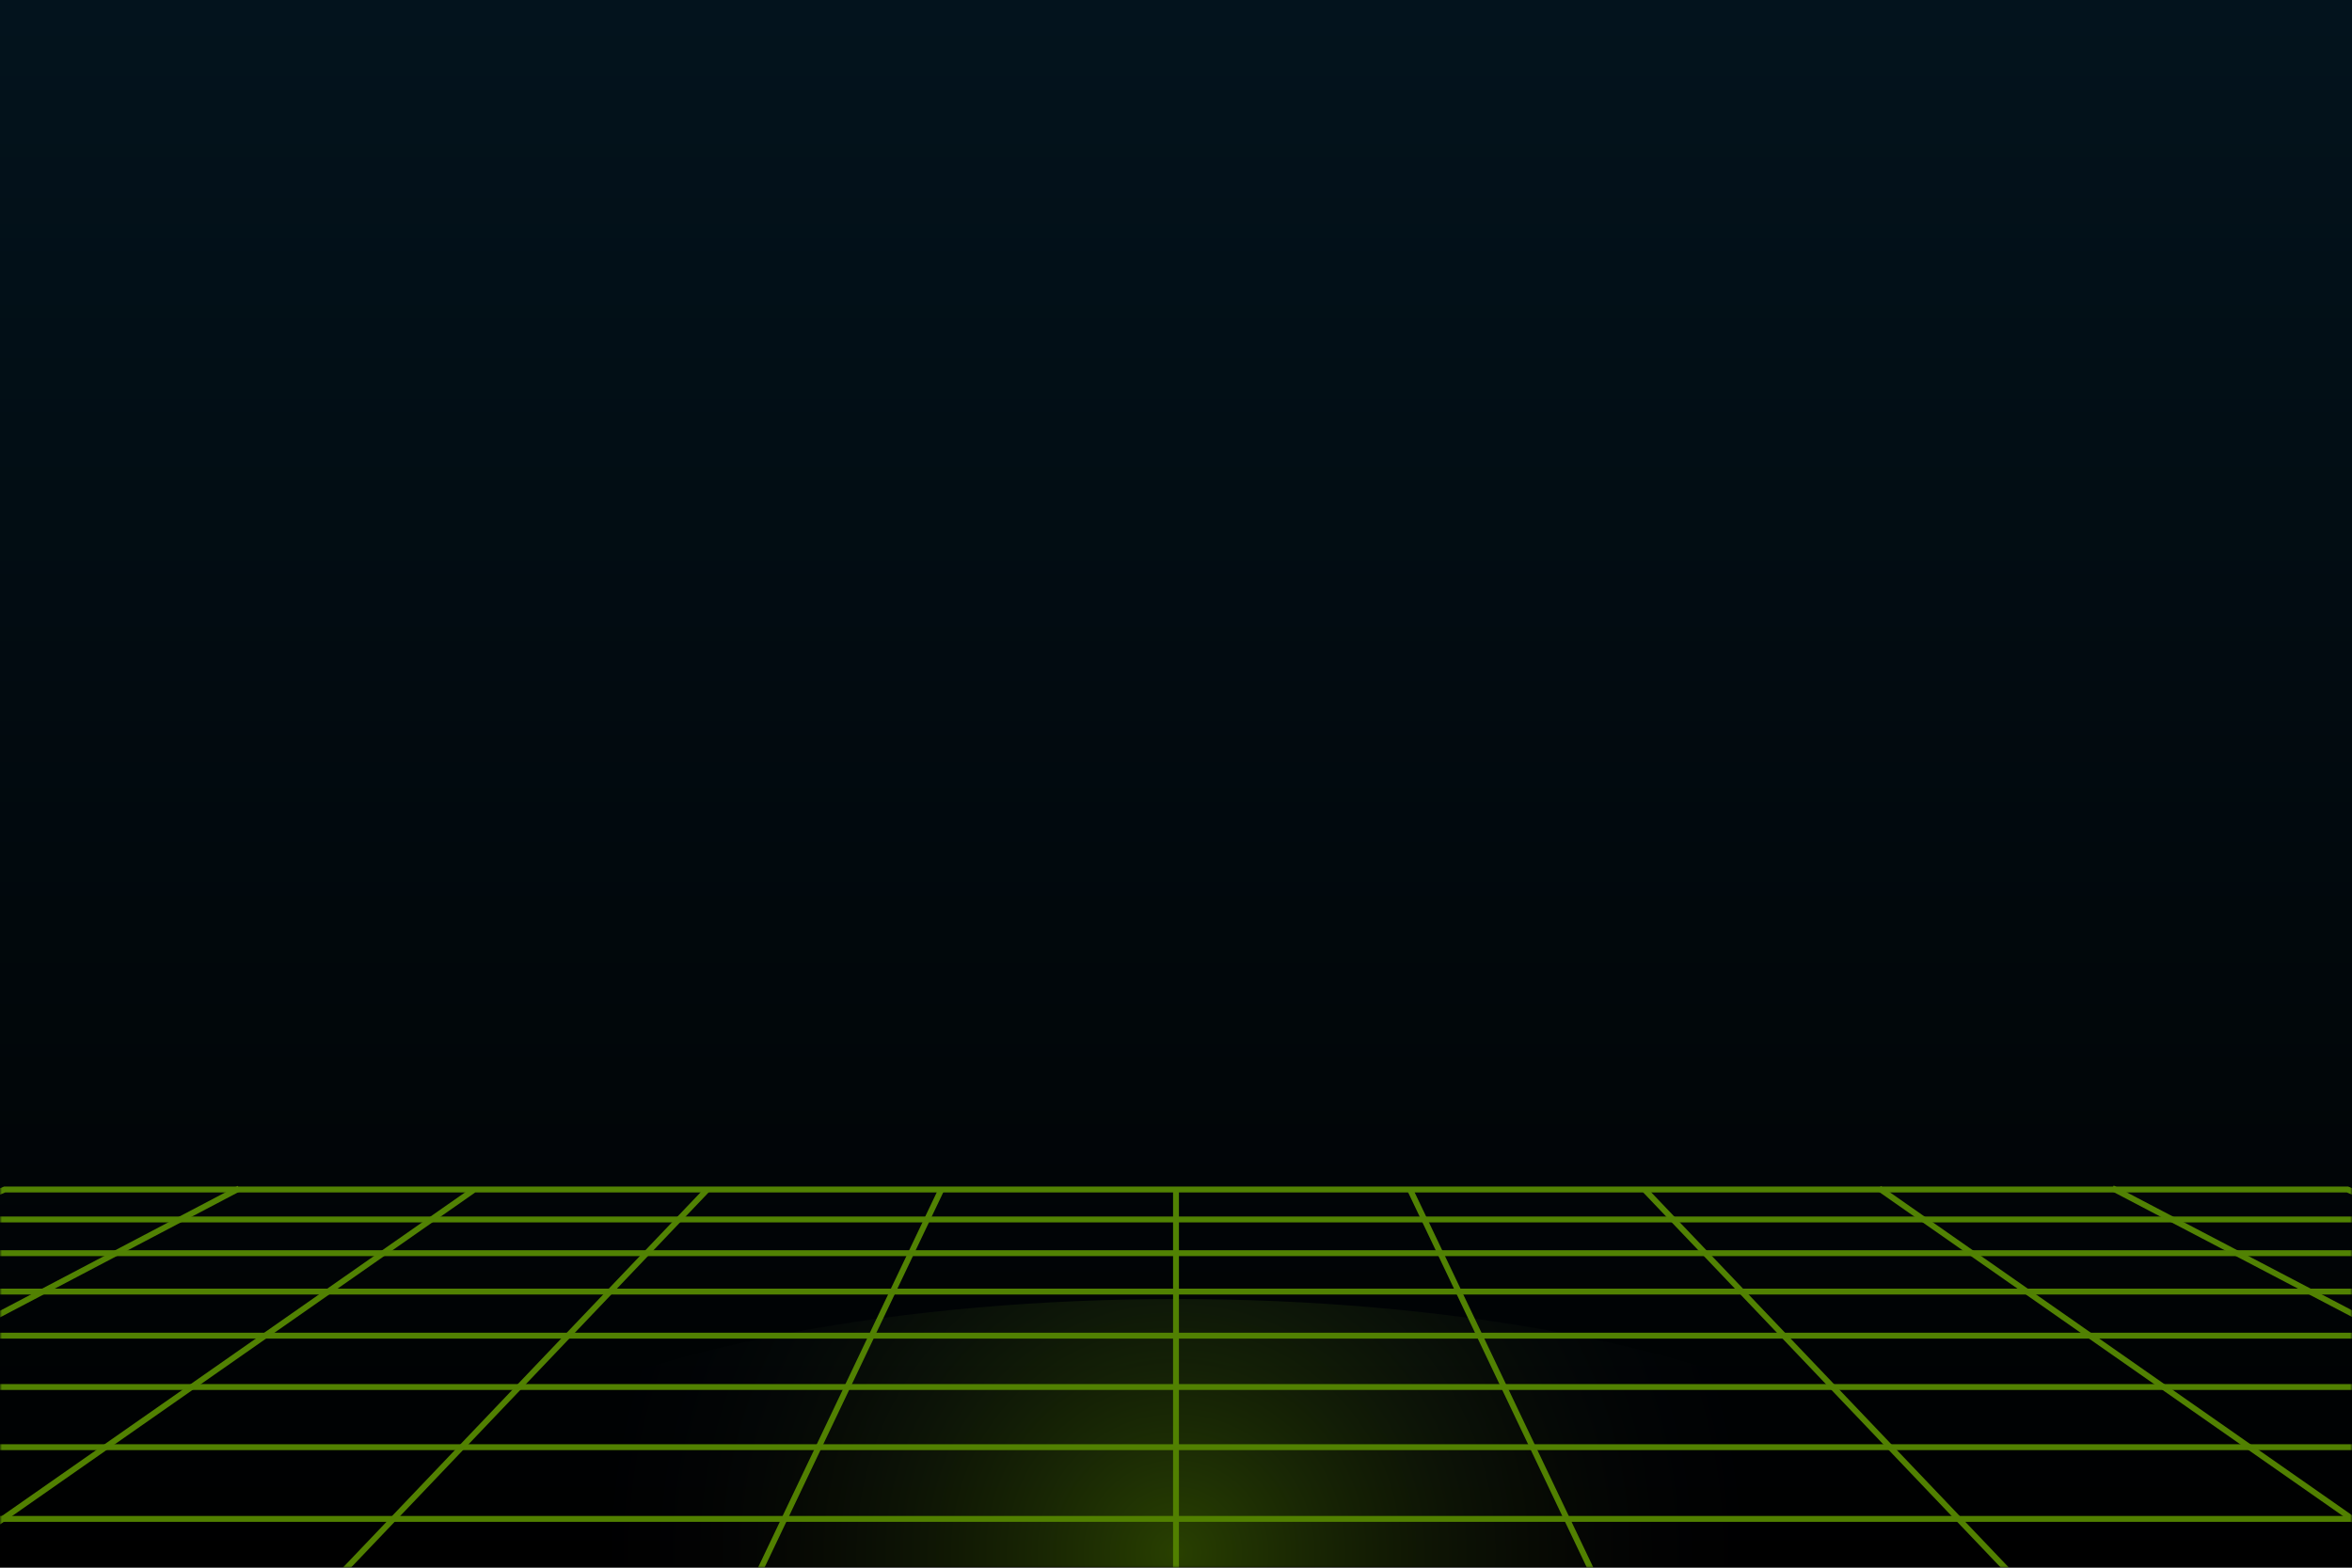 <?xml version="1.0" encoding="utf-8"?>
<!-- Generator: Adobe Illustrator 24.2.1, SVG Export Plug-In . SVG Version: 6.00 Build 0)  -->
<svg version="1.1" xmlns="http://www.w3.org/2000/svg" xmlns:xlink="http://www.w3.org/1999/xlink" x="0px" y="0px"
	 viewBox="0 0 1200 800" style="enable-background:new 0 0 1200 800;" xml:space="preserve">
<style type="text/css">
	.st0{fill:url(#SVGID_1_);}
	.st1{filter:url(#Adobe_OpacityMaskFilter);}
	.st2{fill:url(#SVGID_3_);}
	.st3{opacity:0.5;mask:url(#SVGID_2_);}
	.st4{opacity:0.5;clip-path:url(#SVGID_5_);fill:url(#SVGID_6_);}
	.st5{clip-path:url(#SVGID_5_);}
	.st6{fill:#A2FF00;}
</style>
<g id="Background">
</g>
<g id="Object">
	<linearGradient id="SVGID_1_" gradientUnits="userSpaceOnUse" x1="600" y1="800" x2="600" y2="-22.645">
		<stop  offset="0" style="stop-color:#000000"/>
		<stop  offset="1" style="stop-color:#03141E"/>
	</linearGradient>
	<rect y="-22.6" class="st0" width="1200" height="822.6"/>
	<defs>
		<filter id="Adobe_OpacityMaskFilter" filterUnits="userSpaceOnUse" x="-808.5" y="543.3" width="2817" height="402.2">
			<feColorMatrix  type="matrix" values="1 0 0 0 0  0 1 0 0 0  0 0 1 0 0  0 0 0 1 0"/>
		</filter>
	</defs>
	<mask maskUnits="userSpaceOnUse" x="-808.5" y="543.3" width="2817" height="402.2" id="SVGID_2_">
		<g class="st1">
			<linearGradient id="SVGID_3_" gradientUnits="userSpaceOnUse" x1="600" y1="800.901" x2="600" y2="580.025">
				<stop  offset="0" style="stop-color:#FFFFFF"/>
				<stop  offset="5.699041e-02" style="stop-color:#E4E4E4"/>
				<stop  offset="0.195" style="stop-color:#A9A9A9"/>
				<stop  offset="0.333" style="stop-color:#757575"/>
				<stop  offset="0.467" style="stop-color:#4B4B4B"/>
				<stop  offset="0.597" style="stop-color:#2A2A2A"/>
				<stop  offset="0.721" style="stop-color:#131313"/>
				<stop  offset="0.836" style="stop-color:#050505"/>
				<stop  offset="0.936" style="stop-color:#000000"/>
			</linearGradient>
			<rect y="575" class="st2" width="1200" height="225"/>
		</g>
	</mask>
	<g class="st3">
		<g>
			<defs>
				<rect id="SVGID_4_" y="543.3" width="1200" height="256.7"/>
			</defs>
			<clipPath id="SVGID_5_">
				<use xlink:href="#SVGID_4_"  style="overflow:visible;"/>
			</clipPath>
			<radialGradient id="SVGID_6_" cx="600" cy="792.278" r="293.357" gradientUnits="userSpaceOnUse">
				<stop  offset="0" style="stop-color:#A2FF00"/>
				<stop  offset="0.692" style="stop-color:#405625;stop-opacity:0.308"/>
				<stop  offset="1" style="stop-color:#140936;stop-opacity:0"/>
			</radialGradient>
			<ellipse class="st4" cx="600" cy="792.3" rx="394.2" ry="129.4"/>
			<g class="st5">
				<g>
					<path class="st6" d="M2008.5,945.5h-2817l810.6-340h1195.9l0.3,0.1L2008.5,945.5z M-793.6,942.5h2787.2l-796.3-334H2.7
						L-793.6,942.5z"/>
				</g>
				<g>
					<rect x="-34" y="620.8" class="st6" width="1268" height="3"/>
				</g>
				<g>
					<rect x="-75.1" y="638" class="st6" width="1350.1" height="3"/>
				</g>
				<g>
					<rect x="-121.8" y="657.6" class="st6" width="1443.6" height="3"/>
				</g>
				<g>
					<rect x="-175.5" y="680.1" class="st6" width="1551" height="3"/>
				</g>
				<g>
					<rect x="-237.9" y="706.3" class="st6" width="1675.7" height="3"/>
				</g>
				<g>
					<rect x="-311.1" y="737" class="st6" width="1822.2" height="3"/>
				</g>
				<g>
					<rect x="-398.4" y="773.6" class="st6" width="1996.8" height="3"/>
				</g>
				<g>
					<rect x="-504.2" y="818" class="st6" width="2208.4" height="3"/>
				</g>
				<g>
					<rect x="-635" y="872.9" class="st6" width="2470.1" height="3"/>
				</g>
				<g>
					
						<rect x="-562.4" y="774" transform="matrix(0.885 -0.465 0.465 0.885 -383.144 -3.896)" class="st6" width="725.7" height="3"/>
				</g>
				<g>
					
						<rect x="-293.7" y="774" transform="matrix(0.82 -0.573 0.573 0.82 -444.231 140.112)" class="st6" width="588.2" height="3"/>
				</g>
				<g>
					
						<rect x="-32.6" y="774" transform="matrix(0.69 -0.724 0.724 0.69 -499.177 385.229)" class="st6" width="465.7" height="3"/>
				</g>
				<g>
					
						<rect x="213.4" y="774" transform="matrix(0.43 -0.903 0.903 0.43 -472.104 802.976)" class="st6" width="373.4" height="3"/>
				</g>
				<g>
					<rect x="598.5" y="607" class="st6" width="3" height="337"/>
				</g>
				<g>
					
						<rect x="798.4" y="588.8" transform="matrix(0.903 -0.43 0.43 0.903 -255.89 419.711)" class="st6" width="3" height="373.4"/>
				</g>
				<g>
					
						<rect x="998.2" y="542.7" transform="matrix(0.724 -0.69 0.69 0.724 -258.981 904.158)" class="st6" width="3" height="465.7"/>
				</g>
				<g>
					
						<rect x="1198.1" y="481.4" transform="matrix(0.573 -0.82 0.82 0.573 -123.359 1314.285)" class="st6" width="3" height="588.2"/>
				</g>
				<g>
					
						<rect x="1398" y="412.7" transform="matrix(0.464 -0.886 0.886 0.464 62.731 1654.782)" class="st6" width="3" height="725.7"/>
				</g>
			</g>
		</g>
	</g>
</g>
</svg>
